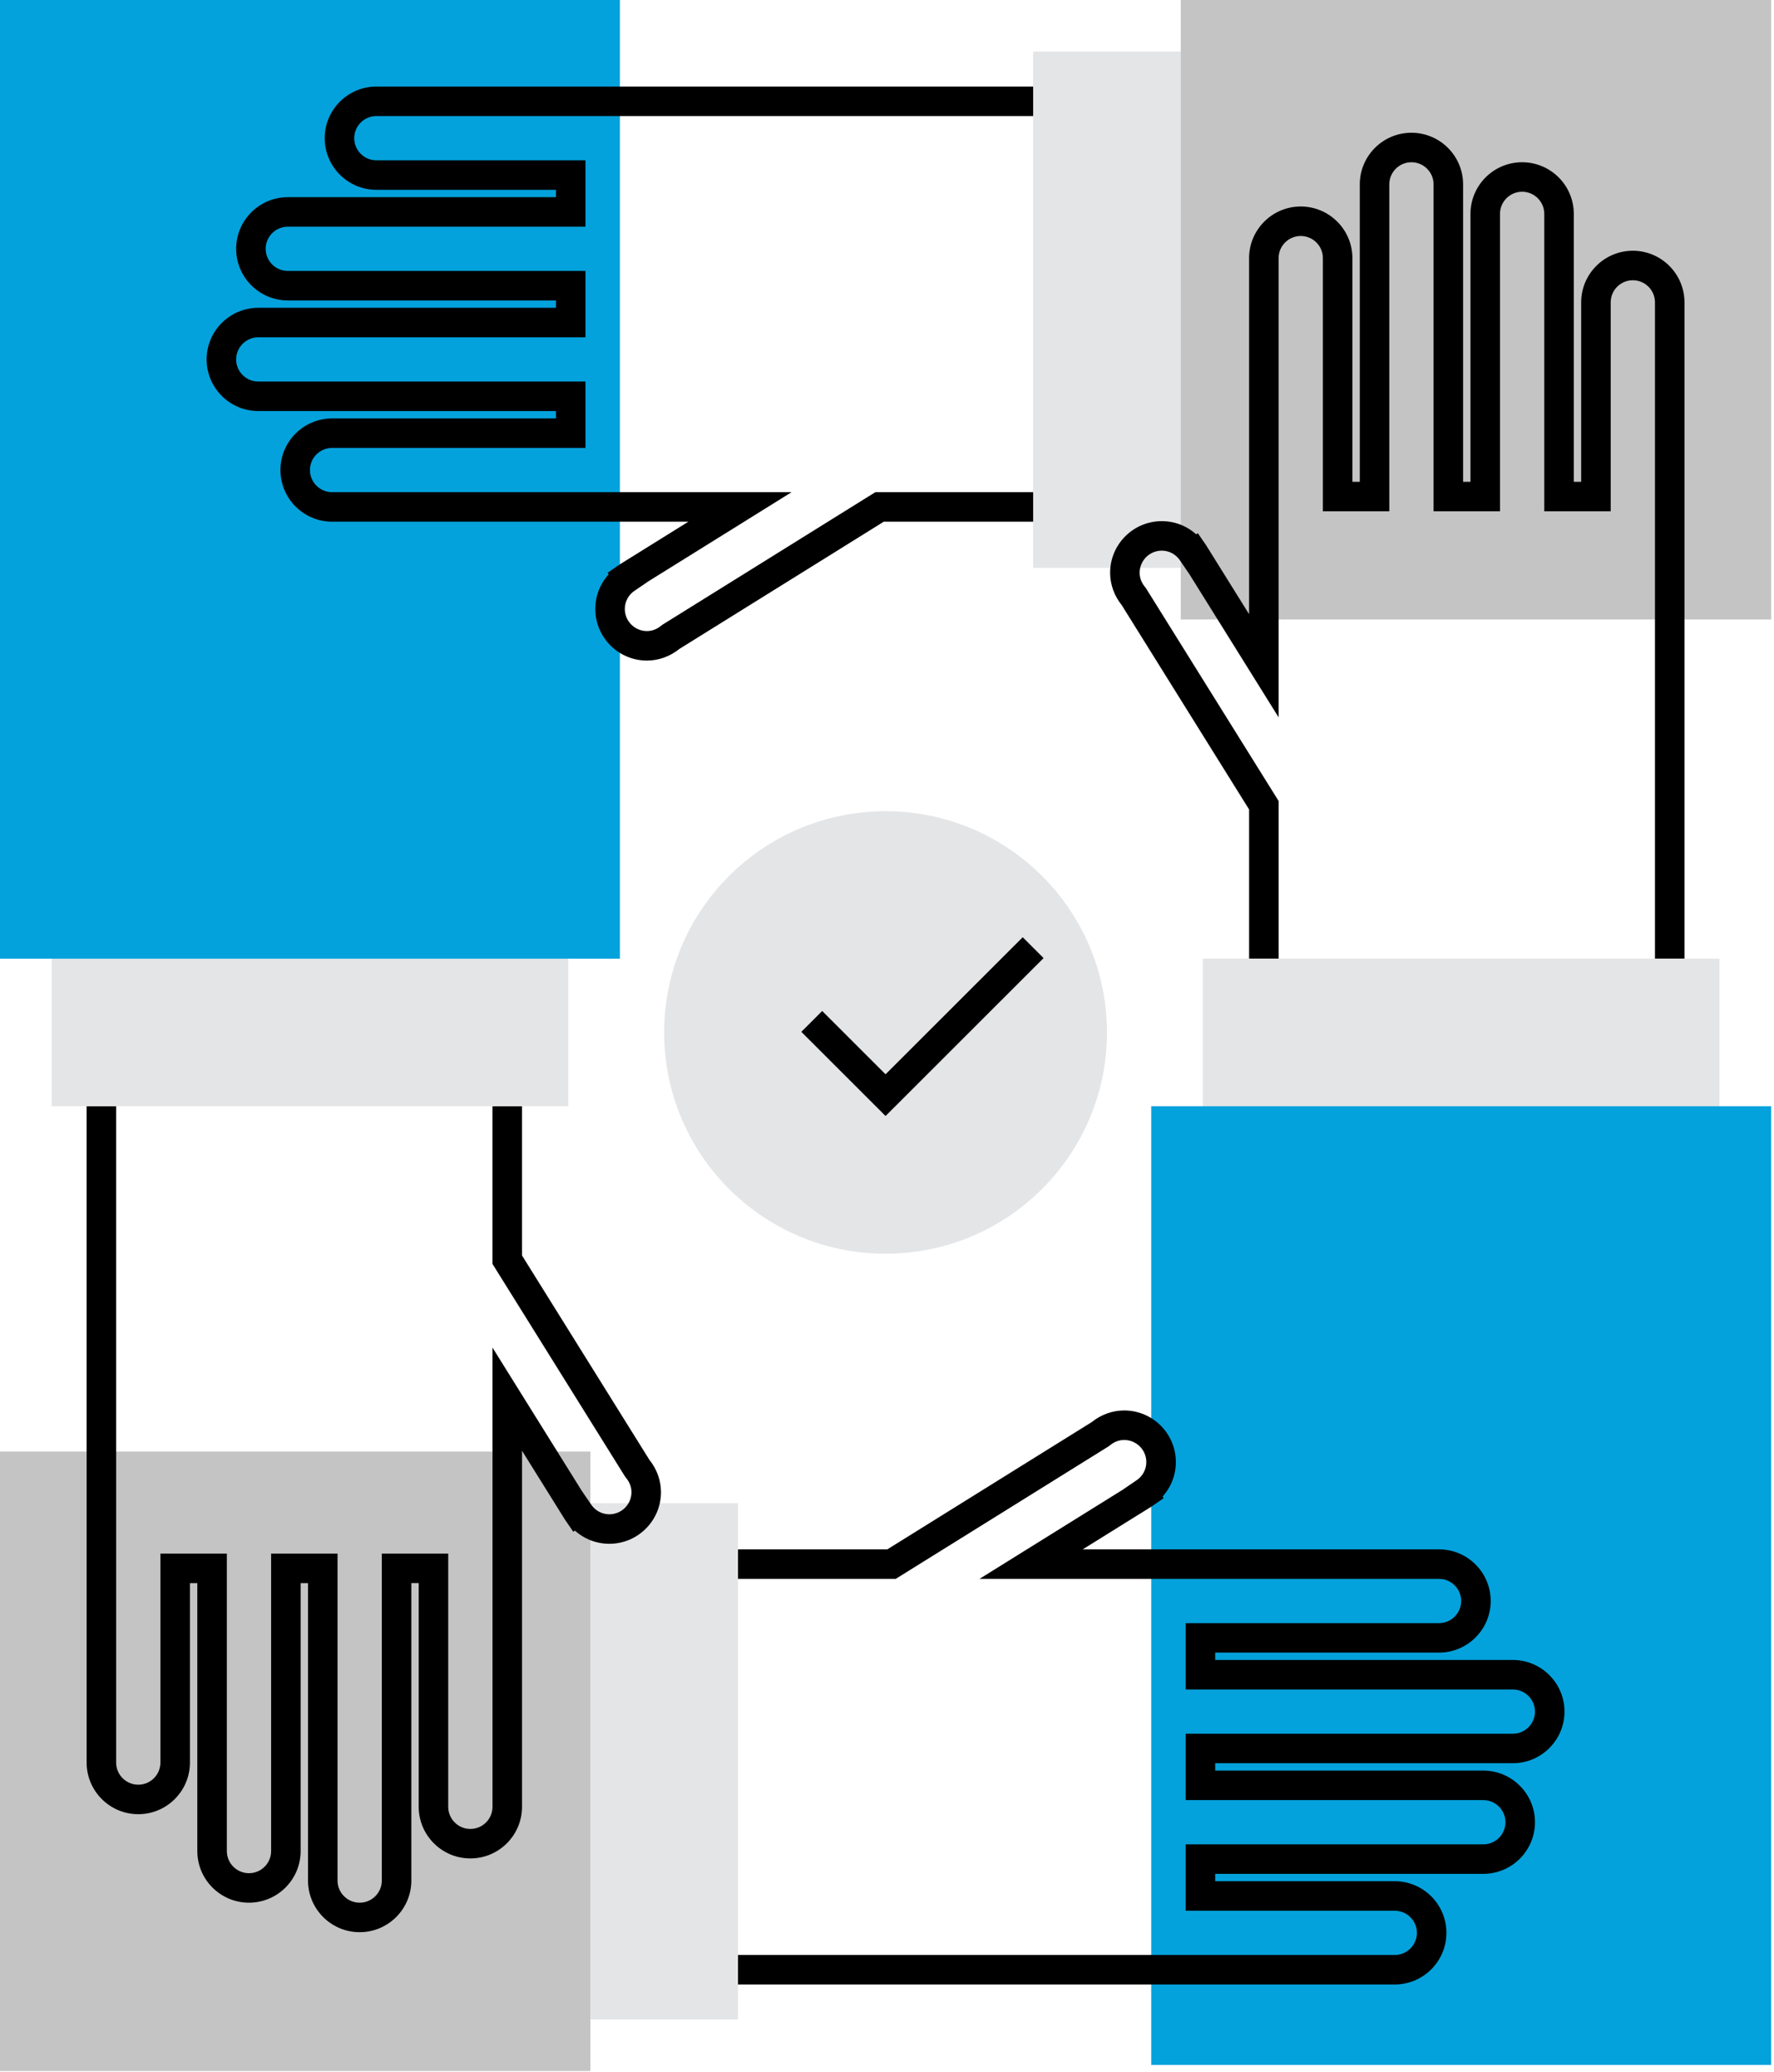 <?xml version="1.0" encoding="UTF-8"?>
<svg width="443px" height="517px" viewBox="0 0 443 517" version="1.1" xmlns="http://www.w3.org/2000/svg" xmlns:xlink="http://www.w3.org/1999/xlink">
    <!-- Generator: Sketch 3.8.1 (29687) - http://www.bohemiancoding.com/sketch -->
    <title>Smart team Matching</title>
    <desc>Created with Sketch.</desc>
    <defs></defs>
    <g id="Page-1" stroke="none" stroke-width="1" fill="none" fill-rule="evenodd">
        <g id="Smart-team-Matching">
            <g id="Page-1">
                <g>
                    <g id="Smart-team-Matching">
                        <rect id="Rectangle-path" fill="#E4E5E7" x="257.997" y="12.883" width="36.857" height="128.827"></rect>
                        <rect id="Rectangle-path" fill="#C4C4C4" x="294.854" y="0" width="147.427" height="154.592"></rect>
                        <g id="Group" transform="translate(276.426, 33.127)">
                            <path d="M144.22,206.123 L136.849,206.123 L136.849,42.329 C136.849,39.285 134.369,36.808 131.321,36.808 C128.273,36.808 125.792,39.285 125.792,42.329 L125.792,94.474 L109.207,94.474 L109.207,20.244 C109.207,17.2 106.726,14.723 103.678,14.723 C100.63,14.723 98.149,17.2 98.149,20.244 L98.149,94.474 L81.564,94.474 L81.564,12.883 C81.564,9.839 79.084,7.362 76.035,7.362 C72.987,7.362 70.507,9.839 70.507,12.883 L70.507,94.474 L53.921,94.474 L53.921,31.287 C53.921,28.243 51.441,25.765 48.393,25.765 C45.345,25.765 42.864,28.243 42.864,31.287 L42.864,145.88 L20.459,109.963 L20.448,109.97 L18.377,106.93 C17.352,105.277 15.601,104.287 13.692,104.287 C10.644,104.287 8.164,106.764 8.164,109.808 C8.164,111.428 8.894,112.632 9.505,113.357 L9.819,113.787 L42.868,166.768 L42.868,206.123 L35.497,206.123 L35.497,168.874 L3.693,117.888 C1.821,115.576 0.792,112.72 0.792,109.808 C0.792,102.705 6.579,96.926 13.692,96.926 C16.917,96.926 19.939,98.111 22.269,100.209 L22.704,99.944 L24.779,102.966 L35.493,120.144 L35.493,31.287 C35.493,24.183 41.28,18.404 48.393,18.404 C55.506,18.404 61.293,24.183 61.293,31.287 L61.293,87.113 L63.136,87.113 L63.136,12.883 C63.136,5.779 68.922,0 76.035,0 C83.149,0 88.935,5.779 88.935,12.883 L88.935,87.113 L90.778,87.113 L90.778,20.244 C90.778,13.14 96.565,7.362 103.678,7.362 C110.791,7.362 116.578,13.14 116.578,20.244 L116.578,87.113 L118.421,87.113 L118.421,42.329 C118.421,35.225 124.207,29.446 131.321,29.446 C138.434,29.446 144.22,35.225 144.22,42.329 L144.22,206.123 L144.22,206.123 L144.22,206.123 Z" id="Shape" fill="#000000"></path>
                            <rect id="Rectangle-path" fill="#E4E5E7" x="23.957" y="206.123" width="128.999" height="36.808"></rect>
                            <rect id="Rectangle-path" fill="#03A2DC" x="11.057" y="242.931" width="154.798" height="239.25"></rect>
                        </g>
                        <g id="Group" transform="translate(0, 351.65)">
                            <path d="M348.296,143.579 L184.284,143.579 L184.284,136.217 L348.296,136.217 C351.344,136.217 353.825,133.74 353.825,130.696 C353.825,127.652 351.344,125.175 348.296,125.175 L296.081,125.175 L296.081,108.612 L370.41,108.612 C373.458,108.612 375.939,106.134 375.939,103.09 C375.939,100.046 373.458,97.569 370.41,97.569 L296.081,97.569 L296.081,81.006 L377.782,81.006 C380.83,81.006 383.31,78.529 383.31,75.485 C383.31,72.441 380.83,69.964 377.782,69.964 L296.081,69.964 L296.081,53.4 L359.353,53.4 C362.401,53.4 364.882,50.923 364.882,47.879 C364.882,44.835 362.401,42.358 359.353,42.358 L244.603,42.358 L280.59,19.971 L280.583,19.957 L283.609,17.895 C285.267,16.876 286.259,15.124 286.259,13.217 C286.259,10.173 283.778,7.696 280.73,7.696 C279.105,7.696 277.9,8.425 277.177,9.036 L276.742,9.349 L223.691,42.354 L184.284,42.354 L184.284,34.993 L221.583,34.993 L272.637,3.231 C274.951,1.361 277.815,0.331 280.73,0.331 C287.844,0.331 293.63,6.11 293.63,13.213 C293.63,16.441 292.436,19.467 290.328,21.797 L290.586,22.224 L287.578,24.293 L270.381,34.993 L359.353,34.993 C366.467,34.993 372.253,40.771 372.253,47.875 C372.253,54.979 366.467,60.758 359.353,60.758 L303.453,60.758 L303.453,62.598 L377.782,62.598 C384.895,62.598 390.681,68.377 390.681,75.481 C390.681,82.585 384.895,88.364 377.782,88.364 L303.453,88.364 L303.453,90.204 L370.41,90.204 C377.524,90.204 383.31,95.983 383.31,103.087 C383.31,110.191 377.524,115.969 370.41,115.969 L303.453,115.969 L303.453,117.81 L348.296,117.81 C355.41,117.81 361.196,123.589 361.196,130.693 C361.196,137.796 355.406,143.579 348.296,143.579 L348.296,143.579 Z" id="Shape" fill="#000000"></path>
                            <rect id="Rectangle-path" fill="#E4E5E7" x="147.427" y="23.472" width="36.857" height="128.827"></rect>
                            <rect id="Rectangle-path" fill="#C4C4C4" x="0" y="10.589" width="147.427" height="154.592"></rect>
                        </g>
                        <g id="Group">
                            <path d="M89.816,482.181 C82.703,482.181 76.916,476.402 76.916,469.298 L76.916,395.068 L75.073,395.068 L75.073,461.937 C75.073,469.041 69.287,474.819 62.174,474.819 C55.06,474.819 49.274,469.041 49.274,461.937 L49.274,395.068 L47.431,395.068 L47.431,439.852 C47.431,446.956 41.644,452.735 34.531,452.735 C27.418,452.735 21.631,446.956 21.631,439.852 L21.631,276.058 L29.003,276.058 L29.003,439.852 C29.003,442.896 31.483,445.373 34.531,445.373 C37.579,445.373 40.06,442.896 40.06,439.852 L40.06,387.707 L56.645,387.707 L56.645,461.937 C56.645,464.981 59.126,467.458 62.174,467.458 C65.222,467.458 67.702,464.981 67.702,461.937 L67.702,387.707 L84.288,387.707 L84.288,469.298 C84.288,472.342 86.768,474.819 89.816,474.819 C92.864,474.819 95.345,472.342 95.345,469.298 L95.345,387.707 L111.93,387.707 L111.93,450.894 C111.93,453.938 114.411,456.415 117.459,456.415 C120.507,456.415 122.987,453.938 122.987,450.894 L122.987,336.301 L145.392,372.218 L145.404,372.21 L147.475,375.251 C148.499,376.903 150.25,377.894 152.159,377.894 C155.207,377.894 157.688,375.416 157.688,372.372 C157.688,370.753 156.958,369.549 156.346,368.824 L156.033,368.394 L122.984,315.413 L122.984,276.058 L130.355,276.058 L130.355,313.307 L162.159,364.293 C164.031,366.605 165.059,369.461 165.059,372.372 C165.059,379.476 159.273,385.255 152.159,385.255 C148.934,385.255 145.912,384.07 143.583,381.972 L143.148,382.237 L141.073,379.215 L130.359,362.037 L130.359,450.891 C130.359,457.995 124.572,463.773 117.459,463.773 C110.345,463.773 104.559,457.995 104.559,450.891 L104.559,395.064 L102.716,395.064 L102.716,469.298 C102.716,476.402 96.926,482.181 89.816,482.181 L89.816,482.181 Z" id="Shape" fill="#000000"></path>
                            <rect id="Rectangle-path" fill="#E4E5E7" x="12.9" y="239.25" width="128.999" height="36.808"></rect>
                            <rect id="Rectangle-path" fill="#03A2DC" x="0" y="0" width="154.798" height="239.25"></rect>
                        </g>
                        <path d="M161.554,164.847 C154.441,164.847 148.654,159.068 148.654,151.964 C148.654,148.714 149.863,145.67 151.993,143.337 L151.75,142.917 L154.706,140.885 L171.904,130.185 L82.928,130.185 C75.814,130.185 70.028,124.406 70.028,117.302 C70.028,110.199 75.814,104.42 82.928,104.42 L138.832,104.42 L138.832,102.579 L64.499,102.579 C57.386,102.579 51.599,96.801 51.599,89.697 C51.599,82.593 57.386,76.814 64.499,76.814 L138.832,76.814 L138.832,74.974 L71.871,74.974 C64.757,74.974 58.971,69.195 58.971,62.091 C58.971,54.987 64.757,49.208 71.871,49.208 L138.832,49.208 L138.832,47.368 L93.985,47.368 C86.871,47.368 81.085,41.589 81.085,34.485 C81.085,27.381 86.871,21.602 93.985,21.602 L257.997,21.602 L257.997,28.964 L93.985,28.964 C90.937,28.964 88.456,31.441 88.456,34.485 C88.456,37.529 90.937,40.006 93.985,40.006 L146.203,40.006 L146.203,56.57 L71.871,56.57 C68.823,56.57 66.342,59.047 66.342,62.091 C66.342,65.135 68.823,67.612 71.871,67.612 L146.203,67.612 L146.203,84.176 L64.499,84.176 C61.451,84.176 58.971,86.653 58.971,89.697 C58.971,92.741 61.451,95.218 64.499,95.218 L146.203,95.218 L146.203,111.781 L82.928,111.781 C79.88,111.781 77.399,114.258 77.399,117.302 C77.399,120.346 79.88,122.824 82.928,122.824 L197.674,122.824 L161.639,145.243 L161.646,145.258 L158.672,147.282 C157.017,148.302 156.026,150.05 156.026,151.961 C156.026,155.005 158.506,157.482 161.554,157.482 C163.176,157.482 164.381,156.753 165.103,156.142 L165.538,155.829 L218.59,122.824 L257.997,122.824 L257.997,130.185 L220.698,130.185 L169.644,161.947 C167.33,163.816 164.47,164.847 161.554,164.847 L161.554,164.847 Z" id="Shape" fill="#000000"></path>
                        <ellipse id="Oval" fill="#E4E5E7" cx="221.14" cy="257.654" rx="55.285" ry="55.212"></ellipse>
                        <polygon id="Shape" fill="#000000" points="221.14 278.502 200.103 257.496 205.318 252.291 221.14 268.093 255.388 233.887 260.603 239.092"></polygon>
                    </g>
                </g>
            </g>
        </g>
    </g>
</svg>
